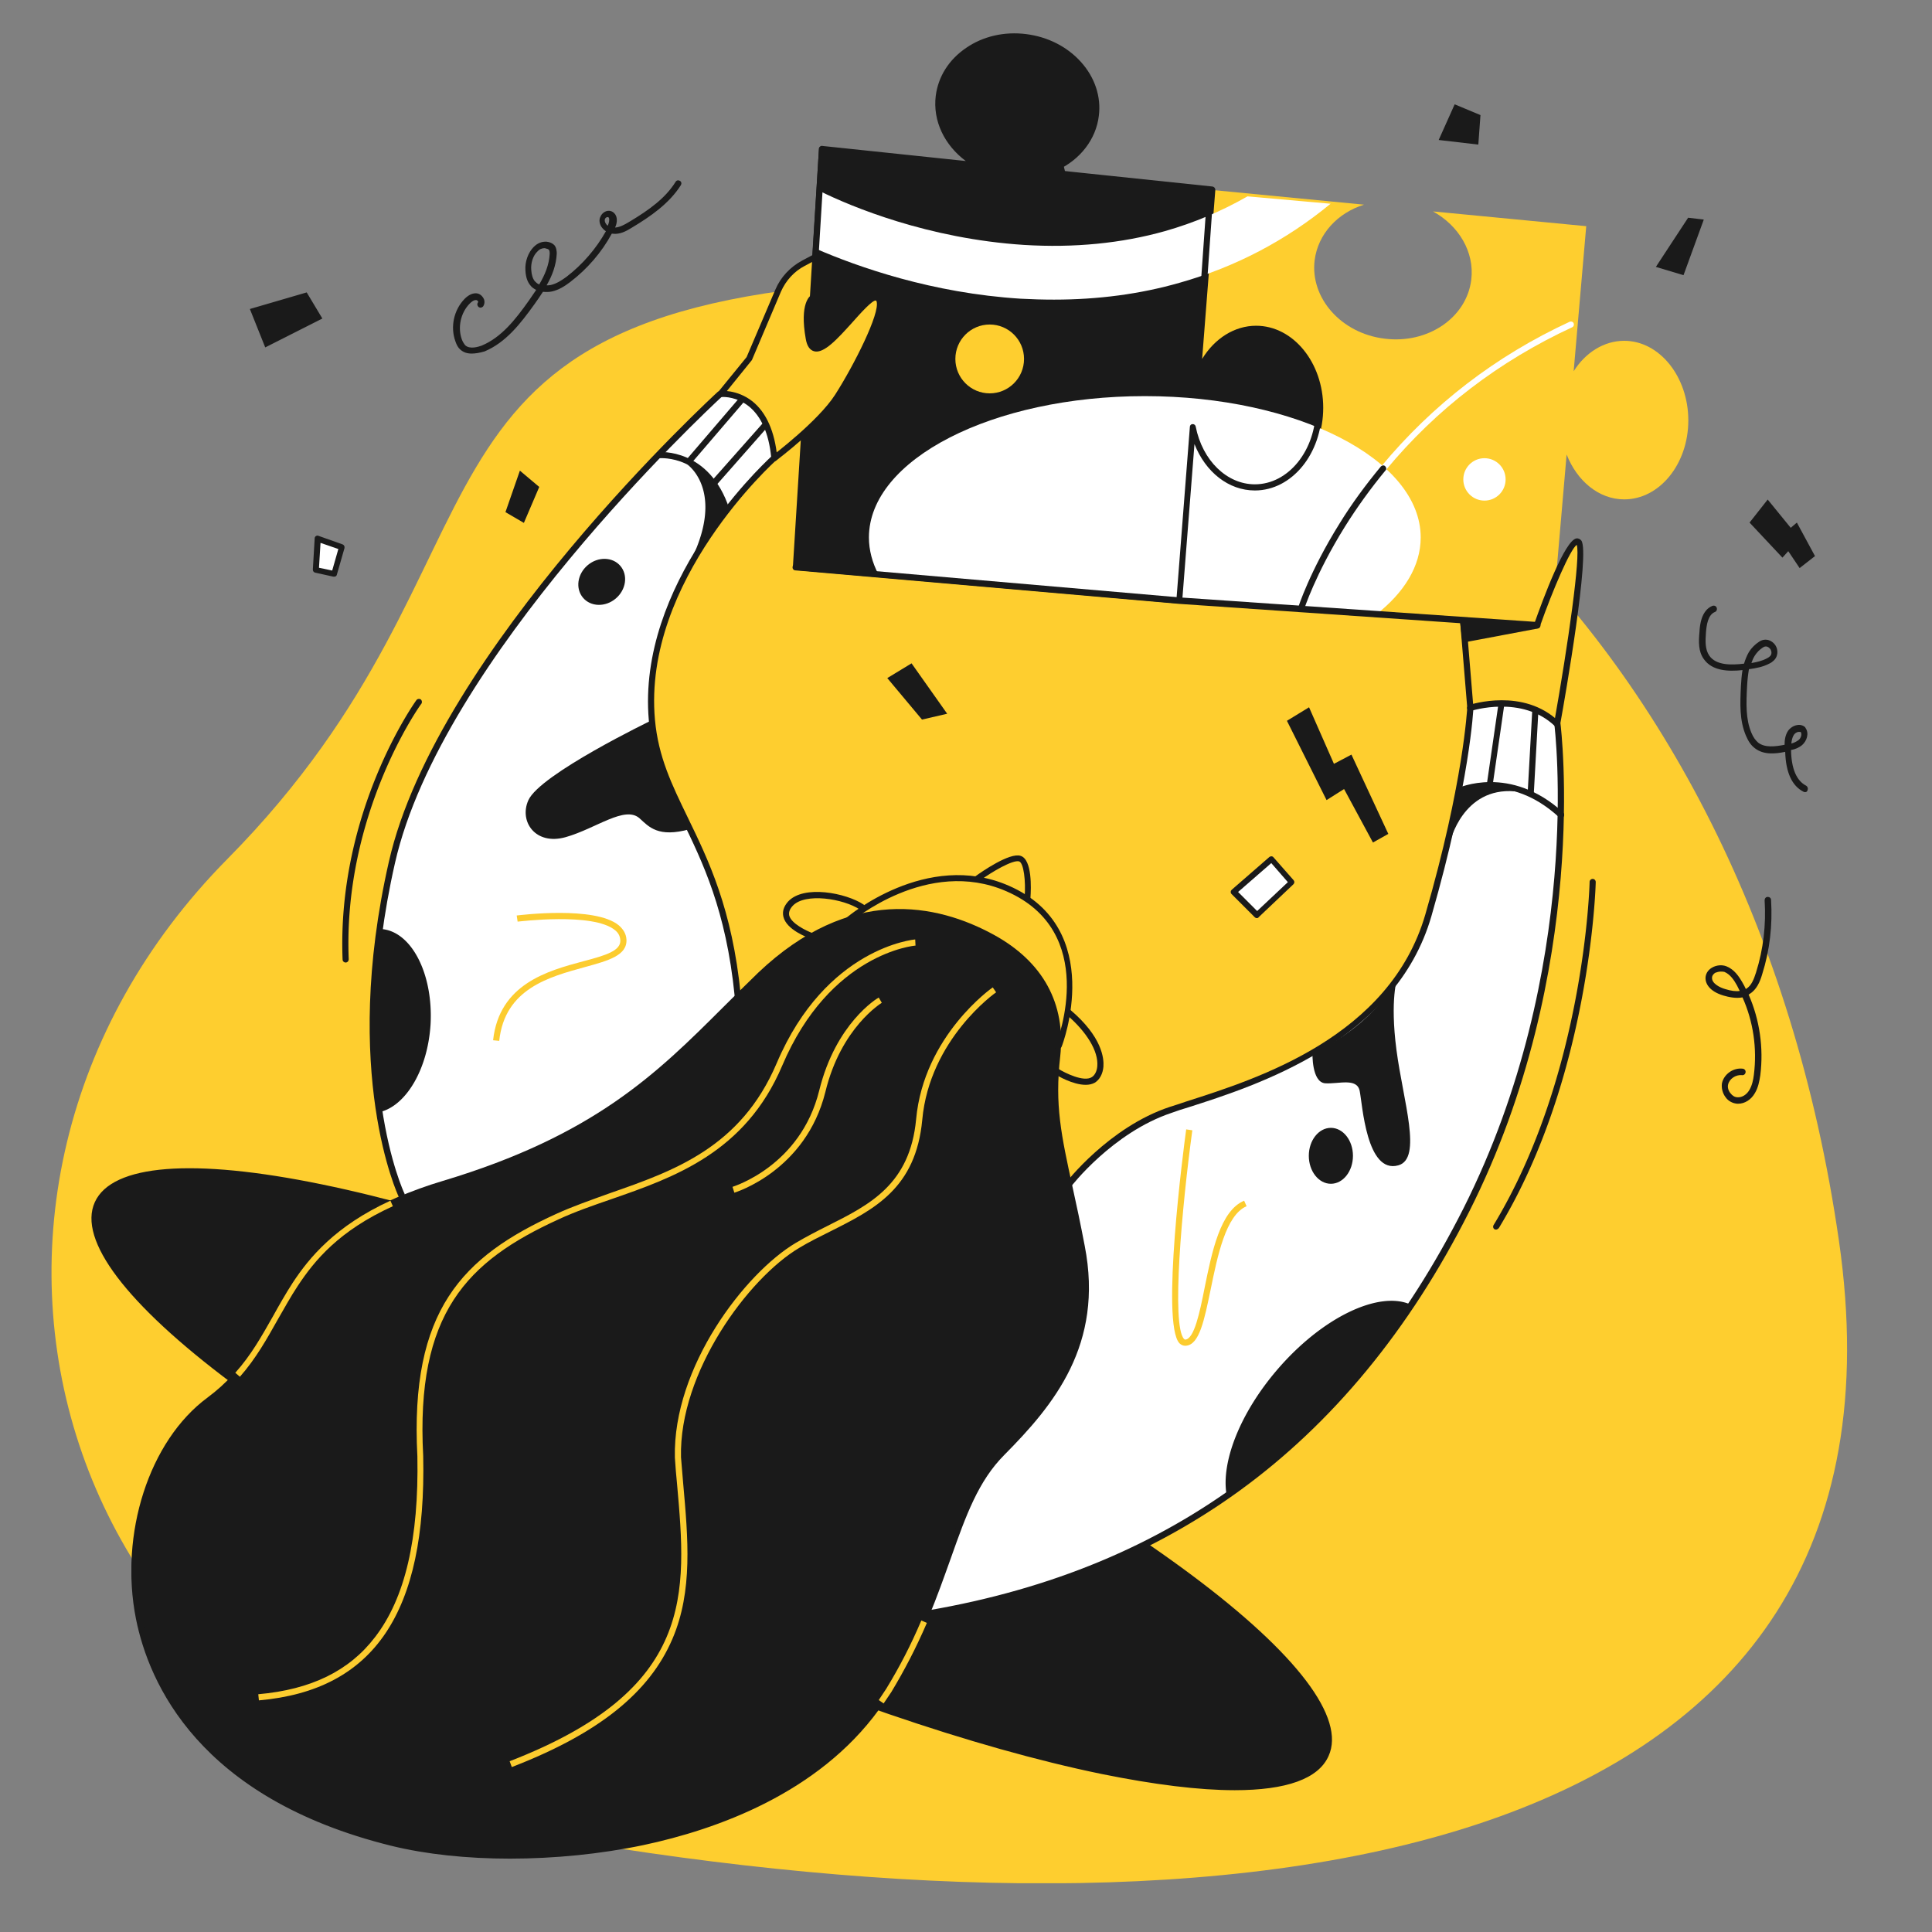 <svg xmlns="http://www.w3.org/2000/svg" viewBox="0 0 1500 1500" width="1500" height="1500">
    <rect x="0" y="0" width="1500" height="1500" fill="#808080" stroke="none"/>
    <defs>
        <clipPath id="a">
            <path d="M0 0h584.3v521.2H0z"/>
        </clipPath>
    </defs>
    <g clip-path="url(#a)" transform="translate(40.0 218.0) rotate(0.0 697.0 622.0) scale(2.386 2.387) translate(-0.0 -0.0)">
        <path d="M173.8 508.2C-2 479.5-51.1 297.6 57.2 188.1 155.8 88.4 104.6 10.7 266.4.5c143.3-9 285.9 108.6 315.2 311.6 29.3 202.3-187.4 232-407.8 196.1z" style="fill:#fece2f"/>
    </g>
    <defs>
        <clipPath id="b">
            <path d="M0 0h509.5v325.2H0z"/>
        </clipPath>
    </defs>
    <g clip-path="url(#b)" transform="translate(194.0 81.0) rotate(0.0 607.5 388.0) scale(2.385 2.386) translate(-0.0 -0.0)">
        <ellipse transform="matrix(0.763 -0.646 0.646 0.763 -73.698 110.755)" cx="114.2" cy="155.9" rx="8" ry="7.1" style="fill:#1a1a1a"/>
        <ellipse transform="matrix(0.763 -0.646 0.646 0.763 56.683 290.647)" cx="424.7" cy="68" rx="8" ry="7.1" style="fill:#1a1a1a"/>
        <path d="M72.2 81.1c-1.5 0-2.7-.4-3.7-1.3-.7-.6-1.2-1.5-1.6-2.7-1.7-4.7-.5-10.2 3-13.8 1.3-1.3 2.6-1.9 3.9-1.8 1 .1 1.9.8 2.4 1.9.3.8.2 1.7-.3 2.4-.4.4-1 .5-1.5.1-.4-.4-.5-1-.1-1.5.1-.1 0-.2 0-.2-.1-.3-.4-.5-.6-.5-.8-.1-1.6.6-2.2 1.2-2.9 3-3.9 7.7-2.5 11.6.3.8.7 1.4 1.1 1.9 1.5 1.4 4.3.5 5.4.1 6.4-2.7 10.9-8.4 15.3-14.6.8-1.2 1.6-2.3 2.4-3.5-.7-.4-1.4-.8-1.9-1.5-1-1.2-1.5-2.8-1.6-4.9-.2-2.8.9-5.8 2.7-7.6 1.2-1.2 2.6-1.8 4.2-1.7 1 .1 1.9.5 2.5 1.1.7.8.8 2 .8 2.8-.2 3.7-1.4 7-3.3 10.3.4 0 .8 0 1.3-.1 1.9-.4 3.7-1.6 5.2-2.7 5.2-4 9.6-9.1 12.8-14.8-.6-.4-1.1-.9-1.5-1.5-.6-1-.8-2.2-.3-3.2.5-1.3 2.1-2.4 3.6-1.8.7.3 1.2.8 1.5 1.5.5 1.2.2 2.7-.3 3.8 1.5-.1 3-.9 4.5-1.8 6.7-4 11.9-7.8 15.2-13.1.3-.5.9-.6 1.4-.3.5.3.6.9.3 1.4-3.8 6-9.9 10.2-15.9 13.8-1.9 1.2-4 2.3-6.3 2h-.3c-3.3 6.1-8 11.5-13.5 15.7-1.7 1.3-3.7 2.6-6 3.1-1 .2-1.9.2-2.9.1-.9 1.4-1.8 2.7-2.8 4.1-4.6 6.4-9.3 12.4-16.2 15.3-1.7.5-3.1.7-4.2.7zM96 46.8c-.9 0-1.7.3-2.4 1.1-1.4 1.3-2.2 3.7-2 6 .1 1.6.5 2.9 1.2 3.7.4.4.8.8 1.4 1 1.9-3.2 3.2-6.4 3.4-9.9 0-.5 0-1.1-.3-1.4-.2-.2-.5-.3-1-.4-.2-.1-.3-.1-.3-.1zm20.4-10.1c-.3 0-.7.3-.8.6-.2.5 0 1 .2 1.4.2.3.4.6.7.8.4-.9.6-1.9.4-2.5-.1-.2-.2-.3-.3-.3h-.2zm389.9 187.1c-.2 0-.3 0-.5-.1-3.8-1.9-5.8-6.3-6-13-3.4.7-7.1 1-9.9-1.2-1.2-.9-2.1-2.2-2.9-4.1-2.1-5-1.9-10.3-1.6-16.3.1-1.5.2-3.2.5-5-4.6.5-9.9.3-12.6-3.6-1.8-2.5-1.7-5.6-1.4-8.9.1-1.9.5-6.9 4.2-8.4.5-.2 1.2 0 1.4.6.2.5 0 1.2-.6 1.4-2.2.9-2.7 4.1-2.9 6.7-.2 2.8-.3 5.5 1.1 7.5 2.2 3.2 7.2 3.1 11.3 2.6.4-1.3.9-2.6 1.6-3.8.8-1.3 2-2.5 3.4-3.4 2.1-1.3 4.2-.3 5.2 1.2s1 3.9-.9 5.3c-.3.3-.7.5-1.1.7-2.1 1.1-4.4 1.5-6.6 1.8-.3 1.7-.5 3.5-.6 5.4-.3 5.7-.5 10.8 1.4 15.3.6 1.5 1.4 2.5 2.2 3.2 2.2 1.7 5.5 1.3 8.6.7 0-1.5.2-3.1 1.1-4.5.7-1 1.8-1.7 2.9-1.9.9-.2 1.9 0 2.6.6.1.1.2.2.2.3 1.3 1.8.4 4.3-1.1 5.6-1.1.9-2.4 1.4-3.6 1.6.1 6.1 1.8 10 4.9 11.6.5.3.7.9.5 1.4-.1.5-.4.7-.8.7zm-1.9-19.6h-.3c-.6.1-1.2.5-1.5 1-.5.8-.7 1.8-.8 2.8.8-.2 1.6-.6 2.3-1.1.8-.6 1.2-1.8.8-2.6-.1-.1-.3-.1-.5-.1zm-10.9-27.8c-.3 0-.6.1-.9.3-1.1.7-2 1.6-2.7 2.7-.5.8-.8 1.5-1.1 2.4 1.8-.3 3.5-.7 5-1.5.3-.2.6-.3.8-.5 1-.7.8-1.8.4-2.5-.4-.5-.9-.9-1.5-.9zm-9 148.8h-.3c-1.4-.1-2.9-.8-3.8-2.1-1-1.3-1.4-3-1.2-4.5.6-3 3.7-5.2 6.8-4.8.6.1 1 .6.9 1.2-.1.6-.6 1-1.2.9-2-.2-4.1 1.2-4.5 3.1-.2.9.1 2 .8 2.8.6.8 1.4 1.3 2.3 1.3 1.4.1 2.9-.8 3.8-2.3.9-1.5 1.3-3.3 1.5-5 1.1-8.6-.2-17.4-3.7-25.2-2.2.4-4.5-.1-6.2-.6-4.7-1.4-6.1-4.1-5.8-6.2.2-1.2.9-2.2 2.1-2.9 1.4-.8 3.2-1 4.7-.4 2.5 1 4 3.2 5.2 5.3.4.7.8 1.4 1.1 2.1 0 0 .1 0 .1-.1 1.7-1 2.5-3.1 3.2-5.3 2.4-7.6 3.3-15.5 2.8-23.5 0-.6.4-1.1 1-1.1s1.1.4 1.1 1c.5 8.2-.4 16.3-2.9 24.2-.7 2.4-1.8 5-4.1 6.4-.1.1-.2.1-.3.2 3.6 8.2 4.9 17.3 3.8 26.2-.3 2-.7 4.1-1.8 5.9-1.2 2.1-3.3 3.4-5.4 3.4zm-5.7-43c-.6 0-1.3.2-1.8.4-.4.3-.9.7-1 1.4-.3 2 2.5 3.4 4.3 3.9 1.9.6 3.5.8 4.7.6l-.9-1.8c-1-1.8-2.2-3.6-4.1-4.4-.4-.1-.8-.1-1.2-.1zM292.8 76l-.2-.2c-1-1-1.6-2.5-1.5-4.1.1-1.7.9-3.2 2.1-4.1 2.4-1.8 6.2-1.5 8.3.9.4.4.3 1.1-.1 1.5-.4.4-1.1.4-1.5-.1-1.4-1.5-3.9-1.8-5.5-.6-.7.6-1.2 1.5-1.3 2.6-.1 1 .3 1.9.9 2.5 1 1 2.7 1.3 4.3.8 1.7-.5 3.1-1.6 4.4-2.8 6.5-5.7 11.3-13.2 13.9-21.4-1.9-1.1-3.3-3.1-4.3-4.6-2.6-4.2-1.8-7.1-.2-8.5.9-.8 2.2-1.1 3.5-.8 1.6.3 3.1 1.4 3.8 2.9 1.2 2.4.9 5.1.4 7.4l-.6 2.4h.1c2 .3 4-.7 5.9-1.9 6.8-4.2 12.7-9.5 17.6-15.8.4-.4 1-.5 1.5-.2.4.4.5 1 .2 1.5-5 6.5-11.1 12-18.1 16.3-2.1 1.3-4.7 2.6-7.3 2.1-.1 0-.2-.1-.4-.1-2.7 8.5-7.7 16.3-14.5 22.2-1.5 1.3-3.2 2.6-5.2 3.2-2.2.7-4.7.2-6.2-1.1zM317 40c-.5-.4-1-.7-1.6-.8-.5-.1-1.2-.1-1.7.4-1.5 1.3-.3 4.2.6 5.8 1 1.7 2.1 2.9 3.1 3.6.2-.6.3-1.3.5-1.9.4-2 .7-4.2-.2-6-.2-.6-.4-.9-.7-1.1zM0 66.6l5 12.5 18.6-9.4-5.1-8.5zm362.1 50.2 11 7.9 10.6-17.9-8.8-4.4z" style="fill:#1a1a1a"/>
        <path style="fill:#fff" d="m320.3 256.3 7.5 7.5 11.3-10.7-6.6-7.5z"/>
        <path d="M327.8 264.8c-.3 0-.5-.1-.7-.3l-7.5-7.5c-.2-.2-.3-.4-.3-.7s.1-.5.3-.7l12.3-10.7c.4-.3 1-.3 1.3.1l6.6 7.5c.3.4.3.9-.1 1.3l-11.3 10.7c-.1.2-.3.3-.6.3zm-6.1-8.5 6.2 6.2 10-9.4-5.4-6.2-10.8 9.4z" style="fill:#1a1a1a"/>
        <path style="fill:#fff" d="m187.6 81.8 6.9 8.1 12.2-9.7-6-8.1z"/>
        <path d="M194.4 90.9c-.3 0-.5-.1-.6-.3l-6.9-8.1c-.2-.2-.2-.5-.2-.7 0-.3.2-.5.4-.7l13.1-9.6c.4-.3 1-.2 1.3.2l6 8.1c.3.4.2 1-.2 1.3l-12.2 9.7c-.2 0-.4.1-.7.1zM189 82l5.7 6.7 10.7-8.6-4.9-6.6L189 82z" style="fill:#1a1a1a"/>
        <path style="fill:#fff" d="m21.5 151.5 5.9 1.3 2.6-8.7-7.9-2.8z"/>
        <path d="M27.4 153.7h-.2l-5.9-1.3c-.5-.1-.8-.5-.8-1l.6-10.2c0-.3.2-.6.4-.7.3-.2.6-.2.8-.1l7.9 2.8c.5.2.7.7.6 1.2l-2.5 8.7c-.1.4-.4.6-.9.6zm-4.9-2.9 4.3.9 2-7-5.8-2-.5 8.1z" style="fill:#1a1a1a"/>
        <path style="fill:#fff" d="m385.6 152.6 6 1.3 2.5-8.7-7.8-2.8z"/>
        <path d="M391.6 154.8h-.2l-5.9-1.3c-.5-.1-.8-.5-.8-1l.6-10.2c0-.3.2-.6.4-.7.3-.2.6-.2.8-.1l7.9 2.8c.5.2.7.7.6 1.2l-2.5 8.7c-.1.4-.5.6-.9.6zm-5-2.9 4.3.9 2-7-5.8-2-.5 8.1zM87.9 119.2l6.3 5.3-5 11.7-6-3.5zm192.9 12.7 6.3 5.3-5 11.7-6-3.5zm89.8 105.5-12-25.8-5.7 3-8.1-18.4-7.2 4.4 12.9 25.8 5.7-3.6 9.4 17.4zM218.4 34.3l28.2-3.2-1.1-6.4 20.1-1.9-2-8.2-28.5 4.1 1.6 6.6-19.4 3.4zm249.8 2.6 5.1.6-6.6 18.1-9-2.7zM392.2 0l8.4 3.5-.7 9.6-12.9-1.5zM207.5 186.7l7.9-4.8 11.6 16.4-8.2 1.9zm302-39.7-5.9-10.9-2 1.7-7.5-9.2-5.9 7.5 10.7 11.4 1.9-2.1 3.7 5.5zm-322-15.3 12-2.8-1.1-2.5 10.9-4.7-5.6-7.7-13.8 7.2 1.5 2.5-6.3 2.1z" style="fill:#1a1a1a"/>
    </g>
    <defs>
        <clipPath id="c">
            <path d="M0 0h404v203.5H0z"/>
        </clipPath>
    </defs>
    <g clip-path="url(#c)" transform="translate(71.0 907.0) rotate(0.0 481.5 241.5) scale(2.384 2.373) translate(-0.0 -0.0)">
        <ellipse transform="matrix(0.411 -0.911 0.911 0.411 26.178 244.01)" cx="202" cy="101.7" rx="49" ry="219.4" style="fill:#1a1a1a"/>
        <path d="M372.3 203.5c-11.6 0-26.1-1.8-43.3-5.3-41.6-8.6-94-26.7-147.5-50.8C128 123.2 79.8 95.8 45.7 70.3 11.4 44.5-4.5 23.5 1.1 11.1 6.7-1.3 33-3.4 75.1 5.3c41.6 8.6 94 26.7 147.5 50.8 53.5 24.1 101.7 51.5 135.7 77 34.4 25.8 50.2 46.8 44.6 59.2-3.3 7.5-13.8 11.2-30.6 11.2zM31.7 2C15.9 2 5.9 5.3 2.9 11.9c-5.1 11.3 10.9 32 44 56.8 33.9 25.4 82 52.7 135.3 76.8 53.4 24.1 105.6 42.1 147.1 50.7 40.5 8.4 66.6 6.7 71.7-4.6s-10.9-32-44-56.8c-33.9-25.4-82-52.7-135.3-76.8-53.3-24.1-105.5-42.1-147-50.7C57.6 3.8 43.1 2 31.7 2z" style="fill:#1a1a1a"/>
    </g>
    <defs>
        <clipPath id="d">
            <path d="M0 0h507.9v594H0z"/>
        </clipPath>
    </defs>
    <g clip-path="url(#d)" transform="translate(102.0 26.0) rotate(0.0 604.5 708.5) scale(2.38 2.386) translate(-0.0 -0.0)">
        <path d="M228.3 295.8s-20.4-5.5-13.4-12.6c7.1-7.2 24.4 1.4 24.4 1.4s20.2-13.1 36.7-9.6c0 0 11.6-7.4 13.9-6.5 2.2.9 2.5 12.6 2.5 12.6 18.4 12.4 13.2 37.8 13.2 37.8s14.7 10.2 10.2 19c-4.1 5.6-15.1 0-15.1 0l-72.4-42.1z" style="fill:#fece2f"/>
        <path d="M465.1 224.7s4 56.5-7.4 97.4c-11.3 40.9-29.3 86.3-69.9 127.5s-87.9 58.6-127.7 64.6c0 0-1.4-61.5 13.7-88.9 15.1-27.4 31.6-50.4 31.6-50.4s15-17.5 29.1-23.2c14.2-5.7 41.9-9.8 65.5-30.2 23.8-20.5 25-43.5 25-43.5s11.3-43 11.8-58.5m0 0s13.7-6.6 28.3 5.2m-267.4 88.5s-1.4-22-13.4-49.1c-5.4-12.1-16.5-25.2-14.8-51 1.7-25.8 19.4-54.8 40.1-74.9s-2-21.3-17.1-20.7c0 0-25.1 23.8-42.6 44s-50.2 56.7-65 108.3 0 101.4 3.1 108.3c3.1 6.9 53.2 9.1 78.7-13.5s29.3-42.5 29.3-42.5l1.7-8.9z" style="fill:#fff"/>
        <path d="M181.3 140.2s15.7 10.5-3.9 40.1l16.8-25c0-.1-4.4-12.1-12.9-15.1zM81.4 291.4h-1c-3.3 22.6-1.7 43.7.9 59.5 8.4-2.2 15.4-13.9 16.3-28.5.9-16.5-6.3-30.4-16.2-31zm363.8 97.8c-.2 0-.4 0-.5-.1-.5-.3-.6-.9-.3-1.4 29.7-48.9 31.3-111 31.3-111.6 0-.6.5-1 1-1 .6 0 1 .5 1 1 0 .6-1.6 63.2-31.6 112.6-.3.3-.6.5-.9.5zM69.9 302.3c-.5 0-1-.4-1-1-1.9-48.3 23.8-84 24.1-84.4.3-.4 1-.5 1.4-.2.4.3.5 1 .2 1.4-.3.3-25.6 35.6-23.7 83.1 0 .6-.4 1.1-1 1.1zm373.2-57.1h-.1c-.5-.1-.9-.6-.8-1.1l3.8-26.2c.1-.5.6-.9 1.1-.8.5.1.9.6.8 1.1l-3.8 26.2c-.1.4-.5.8-1 .8zm13.4 2.9c-.6 0-1-.5-1-1.1l1.5-26.9c0-.6.5-1 1.1-.9.6 0 1 .5.9 1.1l-1.5 26.9c0 .5-.5.9-1 .9zm-82.7 186.7c-12.3 14.3-18.4 30.3-16.5 40.8 10.4-7.4 20.7-16 30.5-26a245.4 245.4 0 0 0 29.5-36c-10.3-4.6-28.8 4.1-43.5 21.2z" style="fill:#1a1a1a"/>
        <ellipse cx="391.3" cy="365.2" rx="7.2" ry="9.1" style="fill:#1a1a1a"/>
        <path d="m433.8 246.2-3.6 16.8s4.1-17.8 21.1-16.4c0 .1-1.9-2.9-17.5-.4zM281 294.1c-22.1-12-49.1-12.8-75.6 12.3-26.4 25-44.9 50.5-103.4 68-5.3 1.6-10 3.3-14.2 5.1-18.5 7.8-27.7 17.5-34.3 27.5-6.7 10-10.8 20.6-19.4 30-2.4 2.7-5.2 5.2-8.6 7.7-35.9 26.5-44.4 118.3 59.5 144 42.3 10.5 123.5 3.4 158.2-43.9 1.3-1.8 2.6-3.7 3.8-5.7 5.2-8.5 9.1-16.6 12.3-24.2 9.6-22.7 12.6-40.9 25-53.3 16.5-16.5 32.1-35.9 26-67.1s-10.4-41.1-8-61.9c1.6-14.9-3.9-29.1-21.3-38.5z" style="fill:#1a1a1a"/>
        <path d="M123.5 593.9c-14 0-27.4-1.4-38.8-4.2-62.7-15.5-79-52.9-83.2-73.8-5.5-27.7 4.3-58 23.3-72 3.1-2.3 5.9-4.8 8.4-7.6 5.5-6 9-12.3 12.8-19 2-3.6 4.1-7.3 6.5-11 6-9 14.8-19.4 34.7-27.8 4.4-1.8 9.2-3.6 14.3-5.1 49.5-14.8 69.9-35 91.5-56.5 3.7-3.7 7.6-7.5 11.5-11.3 30-28.4 58.3-22.4 76.7-12.4 16.2 8.8 23.7 22.5 21.8 39.7-1.8 15.8.3 25.4 4.1 42.8 1.2 5.4 2.5 11.5 3.9 18.8 6.3 32.2-10.2 51.9-26.2 68-8.5 8.5-12.5 19.6-17.5 33.7-2.2 6.1-4.4 12.4-7.3 19.3-3.7 8.8-7.7 16.7-12.4 24.3-1.2 1.9-2.5 3.9-3.8 5.7-19.8 27.1-52.7 38.9-76.8 44-13.9 2.9-29 4.4-43.5 4.4zM250.9 287c-13.6 0-28.9 5.1-44.8 20.1-4 3.7-7.8 7.6-11.5 11.2-21.8 21.6-42.3 42.1-92.3 57-5.1 1.5-9.8 3.2-14.1 5-19.5 8.2-28 18.3-33.8 27.1-2.4 3.6-4.4 7.3-6.5 10.9-3.7 6.5-7.4 13.3-13.1 19.4-2.7 2.9-5.5 5.5-8.7 7.8-18.4 13.6-27.9 43-22.6 70 4.1 20.4 20.1 57 81.7 72.2 44.5 11 123.8 2 157.1-43.5 1.3-1.8 2.6-3.7 3.7-5.6 4.6-7.5 8.6-15.4 12.3-24 2.9-6.8 5.1-13.1 7.3-19.2 4.9-13.7 9.1-25.6 17.9-34.4 15.7-15.7 31.8-35 25.7-66.2-1.4-7.3-2.8-13.4-3.9-18.7-3.8-17.6-5.9-27.3-4.1-43.4 1.9-16.6-5.1-29.3-20.7-37.7-8.1-4.4-18.3-8-29.6-8z" style="fill:#1a1a1a"/>
        <path d="m35.4 437.1-1.5-1.3c5.2-5.8 8.6-11.9 12.3-18.4 2-3.6 4.1-7.3 6.5-11 5.3-8 13.7-18.3 31.8-26.6l.8 1.8c-17.6 8-25.5 17.6-31 25.9-2.4 3.6-4.4 7.3-6.5 10.9-3.5 6.2-7.1 12.7-12.4 18.7z" style="fill:#fccc2f"/>
        <path d="M302.7 330.2c-.1 0-.2 0-.4-.1-.5-.2-.8-.8-.6-1.3.6-1.5 14-36.6-16.3-49.7-25.8-11.2-50.5 9.9-50.8 10.1-.4.4-1 .3-1.4-.1-.4-.4-.3-1 .1-1.4.3-.2 26-22.1 52.9-10.4 32 13.9 17.5 51.9 17.3 52.3-.1.4-.4.6-.8.6z" style="fill:#1a1a1a"/>
        <path d="M292.4 282.1c-.1 0-.1 0 0 0-.6 0-1-.5-1-1.1.4-5.2-.3-11.1-1.8-11.6-2-.6-8.8 3.3-13 6.4-.4.3-1.1.2-1.4-.2-.3-.4-.2-1.1.2-1.4 1.8-1.3 11.1-7.8 14.7-6.6 3.8 1.2 3.4 10.7 3.2 13.6 0 .5-.4.9-.9.9zm18.9 60c-4.2 0-9.3-3-10-3.5-.5-.3-.6-.9-.3-1.4.3-.5.9-.6 1.4-.3 2.1 1.3 8.3 4.4 10.9 2.7 1-.6 1.7-2 1.8-3.6.4-4.8-3.4-11.1-10.1-16.8-.4-.4-.5-1-.1-1.4.4-.4 1-.5 1.4-.1 10.4 8.8 11 15.8 10.8 18.5-.2 2.3-1.2 4.2-2.8 5.2-.9.5-1.9.7-3 .7zm-89.5-47.5c-.1 0-.2 0-.3-.1-.8-.3-7.8-2.8-8.8-7.1-.4-1.7.1-3.3 1.5-4.9 5.1-5.6 19-2.8 24.6.9.5.3.6.9.3 1.4-.3.5-.9.6-1.4.3-5.4-3.6-18-5.6-22-1.2-1 1.1-1.3 2.1-1.1 3.1.7 2.7 5.7 5 7.5 5.7.5.2.8.8.6 1.3-.1.3-.5.6-.9.6zm-27.6-138.4c-.4 0-.8-.3-1-.7-6-18.5-20.4-17.3-21-17.3-.5 0-1-.3-1.1-.9-.1-.5.3-1 .9-1.1.2 0 16.6-1.4 23.1 18.6.2.5-.1 1.1-.6 1.3-.1.1-.2.1-.3.1zm66 358.9c-.5 0-.9-.3-1-.8-.1-.5.3-1.1.8-1.2 79.8-13.7 136.9-56.5 174.5-130.7 39.5-78.2 29.8-156.8 29.7-157.6-.1-.5.3-1 .9-1.1.6-.1 1 .3 1.1.9.1.8 10 80.1-29.8 158.8-19.4 38.4-44.7 69-75.2 91-28.4 20.5-62.3 34.2-100.8 40.8-.1-.1-.2-.1-.2-.1z" style="fill:#1a1a1a"/>
        <path d="M305.5 375.8c-.2 0-.4-.1-.6-.2-.4-.3-.5-1-.2-1.4.1-.2 14.1-18.3 34-24.9 1.6-.5 3.5-1.1 5.5-1.8 23.2-7.4 66.3-21 77.9-60.8 12.6-43.3 13.6-67.1 13.7-67.3 0-.6.5-1 1-1 .6 0 1 .5 1 1 0 .2-1.1 24.2-13.7 67.8-11.8 40.8-57.3 55.2-79.2 62.2-2 .6-3.9 1.2-5.5 1.8-19.3 6.4-32.9 24-33 24.2-.3.3-.6.4-.9.4z" style="fill:#1a1a1a"/>
        <path d="M466.4 255.3c-.2 0-.5-.1-.7-.3-16.3-14.9-31.6-7.9-32.3-7.6-.5.2-1.1 0-1.3-.5-.2-.5 0-1.1.5-1.3.2-.1 17.2-7.9 34.5 7.9.4.4.4 1 .1 1.4-.3.3-.6.4-.8.4z" style="fill:#1a1a1a"/>
        <path d="m346.3 129-4.4 55.6 121.4 9 4.9-56.6c3.4 8.6 10.5 14.6 18.8 14.6 11.5 0 20.9-11.5 20.9-25.7S498.5 100 487 100c-6.7 0-12.7 3.9-16.5 9.9l4.1-47.2-50-4.8c8.4 4.6 13.6 13.2 12.5 22.2-1.5 12.4-14.2 21-28.3 19.2-14.1-1.7-24.3-13.2-22.8-25.5 1.1-8.6 7.5-15.4 16.1-18.1l-49.8-4.8-4.7 60.3" style="fill:#fece2f"/>
        <path d="M465.1 224.7s4.4-25.5 5.8-35c1.4-9.4 3.1-25 .2-23.6s-12.4 25.8-12.4 25.8l-24.2-.2 3 27.4s11.9-2.7 18.4 0c5.2 2.1 9.2 5.6 9.2 5.6z" style="fill:#fece2f"/>
        <path d="M465.1 225.7c-.2 0-.5-.1-.7-.3-10.8-10.3-27.2-5-27.3-5-.5.2-1.1-.1-1.3-.6-.2-.5.1-1.1.6-1.3.7-.2 17.7-5.7 29.3 5.4.4.4.4 1 0 1.4 0 .3-.3.4-.6.4z" style="fill:#1a1a1a"/>
        <path d="M465.1 225.7h-.2c-.5-.1-.9-.6-.8-1.2 4.6-25.8 8.7-54.6 7.4-58.1-2.1 1.4-7.8 14.6-12 26.5-.2.5-.8.8-1.3.6-.5-.2-.8-.8-.6-1.3 2.9-8.2 10-27.3 13.8-27.9.6-.1 1.2.2 1.6.7 2.9 3.9-5.2 50.5-6.9 59.8-.1.5-.5.9-1 .9zm-28.3-5.2c-.5 0-1-.4-1-.9l-2.3-27.8c0-.5.4-1 .9-1.1.5-.1 1 .4 1.1.9l2.3 27.8c.1.5-.4 1-1 1.1.1 0 0 0 0 0zm-51.5 111.3s-.3 9.4 4.1 9.8c4.4.3 10.4-1.9 11.3 2.5.9 4.4 2.2 27.1 12.6 24.2 7.9-2.2 1.6-20.8-.6-37.5s.3-23.6.3-23.6-6.6 14.9-27.7 24.6z" style="fill:#1a1a1a"/>
        <ellipse transform="matrix(0.763 -0.646 0.646 0.763 -78.934 141.48)" cx="153.5" cy="178.4" rx="8" ry="7.1" style="fill:#1a1a1a"/>
        <path d="M169.7 223.5s-36.4 17.5-40.2 26c-3.1 6.9 2.3 14.8 12.2 12 9.9-2.8 19.3-10.4 24.1-6.1 3 2.7 6 6.4 16.4 3.5 0 0-6.3-10.9-9-19.7s-3.5-15.7-3.5-15.7zM366.6 96.2c-8.4 0-15.7 6.1-19 15l4.7-60.3-55-5.7c9-2.6 15.9-9.5 17-18.4 1.5-12.4-8.7-23.8-22.8-25.5-14.1-1.7-26.8 6.9-28.3 19.2-1.1 9.2 4.3 18 13 22.5l-50.9-5.3-8.5 136 125.1 10.9 4.4-56.4c2.2 11.2 10.5 19.6 20.3 19.6 11.5 0 20.9-11.5 20.9-25.7 0-14.4-9.4-25.9-20.9-25.9z" style="fill:#1a1a1a"/>
        <path d="M341.9 185.5s-.1 0 0 0l-125.2-10.9c-.5 0-.9-.5-.9-1.1l8.5-136c0-.3.1-.5.4-.7.2-.2.5-.3.8-.2l46.7 4.9c-7-5.2-10.8-13.1-9.8-21.2.8-6.3 4.3-11.8 9.9-15.6C277.8.9 284.8-.7 291.9.2c7.1.9 13.4 4.1 17.9 9.1 4.5 5 6.6 11.3 5.8 17.5-.9 7.6-6.1 14.3-13.6 17.7l50.7 5.3c.5.1.9.5.9 1.1l-4.3 55c4.1-6.7 10.6-10.8 17.6-10.8 12.1 0 21.9 12 21.9 26.7s-9.8 26.7-21.9 26.7c-8.6 0-16.1-6-19.7-15.1l-4 51c0 .3-.1.5-.4.7-.4.3-.7.4-.9.4zm-124.1-12.8L341 183.4l4.3-55.4c0-.5.4-.9.9-.9s.9.3 1 .8c2.2 11.1 10.2 18.8 19.3 18.8 11 0 19.9-11.1 19.9-24.7s-8.9-24.7-19.9-24.7c-7.7 0-14.8 5.6-18.1 14.3-.2.5-.7.7-1.2.6-.5-.1-.8-.6-.8-1.1l4.6-59.3-54-5.6c-.5 0-.9-.4-.9-.9s.3-.9.7-1c8.9-2.5 15.3-9.4 16.3-17.6.7-5.7-1.2-11.4-5.3-16C303.9 6 298 3 291.4 2.2c-6.6-.8-13 .7-18.2 4.2-5.1 3.5-8.3 8.5-9 14.2-1.1 8.6 3.8 17 12.5 21.5.4.2.6.7.5 1.2-.1.5-.6.8-1.1.7l-49.9-5.2-8.4 133.9z" style="fill:#1a1a1a"/>
        <path d="M337.2 64.3c-14.2 4-29.7 5.5-46 4.5-31.2-2-56.3-12.4-66.8-17.6L223.2 70c13.9 6 38 14.5 66.9 16.3 3.7.2 7.3.3 10.9.3 14.3 0 28.1-1.8 41-5.5 18.1-5.1 34.6-13.7 49.2-25.7L364.1 53c-8.4 4.8-17.4 8.6-26.9 11.3zm83.4 99.7c0-25.4-40.3-46-90-46s-90 20.6-90 46c0 4.1 1.1 8.2 3.1 12l98.3 8.5 63.9 4.7c9.3-7.2 14.7-15.9 14.7-25.2z" style="fill:#fff"/>
        <path d="M408.4 142.5c-.2 0-.5-.1-.6-.2-.4-.4-.5-1-.1-1.4 16.7-20.1 37.4-36 61.5-47.1.5-.2 1.1 0 1.3.5.2.5 0 1.1-.5 1.3-23.8 11-44.3 26.6-60.8 46.5-.2.3-.5.4-.8.4z" style="fill:#fff"/>
        <path d="M341.9 185.5s-.1 0 0 0c-.6 0-1-.5-1-1.1l4.4-56.4c0-.5.4-.9.9-.9s.9.3 1 .8c2.2 11.1 10.2 18.8 19.3 18.8 11 0 19.9-11.1 19.9-24.7 0-.6.4-1 1-1s1 .4 1 1c0 14.7-9.8 26.7-21.9 26.7-8.6 0-16.1-6-19.7-15.1l-4 51c0 .5-.4.9-.9.9z" style="fill:#1a1a1a"/>
        <path d="M209.7 138.2s13.7-10.2 19.2-17.9 12.6-23 13.5-25c.9-2 3.1-8.2.9-9.3-2.2-1.1-11.5 9.8-11.5 9.8s-7.4 9.4-9.8 6c-2.4-3.5-1.7-10.2-1.7-10.2l1.9-5.5.7-12.6s-7.8 3-9.5 6.3c-1.7 3.3-8 16.7-8 16.7l-3.9 9.4-9.4 11.6s8.5-.6 12.1 5.4c3.6 5.8 5.5 15.3 5.5 15.3z" style="fill:#fece2f"/>
        <path d="M209.7 139.2c-.3 0-.6-.1-.8-.4-.3-.4-.2-1.1.2-1.4.1-.1 15-11.3 20.5-19.9 6.1-9.5 14.7-26.5 13.5-30.3-.1-.3-.2-.3-.2-.3-1.1-.3-5.2 4.3-7.7 7.1-4.8 5.3-9.3 10.3-12.5 9.4-1.4-.4-2.3-1.7-2.7-4-2.1-11.7 1.4-14 1.8-14.3.5-.3 1.1-.1 1.4.4.3.5.1 1.1-.4 1.4 0 0-2.6 2-.8 12.2.1.8.5 2.2 1.2 2.4 2 .6 6.9-4.9 10.5-8.8 4.9-5.5 7.9-8.6 10-7.6.4.2 1 .6 1.3 1.6 1.6 5.5-9.5 25.4-13.8 32-5.7 8.9-20.4 19.9-21 20.4-.1 0-.3.1-.5.1zM192 118.4c-.2 0-.4-.1-.6-.2-.4-.3-.5-1-.1-1.4l9.4-11.5 9.4-22c1.7-4 4.8-7.3 8.7-9.4l3.4-1.8c.5-.3 1.1-.1 1.3.4.3.5.1 1.1-.4 1.3l-3.4 1.8c-3.5 1.8-6.2 4.8-7.8 8.4l-9.4 22.1c0 .1-.1.2-.1.2l-9.4 11.6c-.4.4-.7.5-1 .5z" style="fill:#1a1a1a"/>
        <path d="M88.1 379.1c-.4 0-.7-.2-.9-.6-.2-.4-18.9-40.2-3.2-109 15.6-68.8 106.4-152.1 107.3-152.9.2-.1.3-.2.6-.3.2 0 5.6-.6 10.7 3.4 4.5 3.6 7.3 9.8 8.1 18.3 0 .3-.1.6-.3.8-.4.4-43.7 39.1-39.6 84.5 1.1 12.1 5.5 21.1 10.6 31.6 6.8 14 14.6 29.8 17.4 58.1.1.5-.3 1-.9 1.1-.5.1-1-.3-1.1-.9-2.8-28-10.5-43.6-17.2-57.4-5.2-10.6-9.7-19.8-10.8-32.3-3.9-44.1 35.6-81.8 39.9-85.8-.8-7.7-3.3-13.2-7.3-16.4-3.8-3-7.8-3.1-8.9-3-5.3 4.9-91.4 85.2-106.5 151.6-15.5 68.1 2.9 107.3 3.1 107.6.2.5 0 1.1-.5 1.3-.2.3-.3.3-.5.3z" style="fill:#1a1a1a"/>
        <path d="m245.4 543.4-1.6-1.1 2.4-3.6c4.3-7 8.1-14.3 11.5-22.3l1.8.8c-3.5 8.1-7.3 15.4-11.6 22.5-.8 1.2-1.7 2.5-2.5 3.7z" style="fill:#fccc2f"/>
        <path d="M458.5 193.6s0-.1 0 0l-116.7-8-125.2-10.9c-.5 0-1-.5-.9-1.1 0-.5.5-1 1.1-.9L342 183.5l116.6 8c.6 0 1 .5.9 1.1 0 .5-.4 1-1 1zM350 80.7c-.6 0-1-.5-1-1.1l1.6-22.6c0-.6.5-1 1.1-.9.6 0 1 .5.9 1.1L351 79.8c0 .5-.4.9-1 .9z" style="fill:#1a1a1a"/>
        <circle cx="280" cy="105.9" r="11.2" style="fill:#fece2f"/>
        <path d="M222.3 87.6c-.1 0-.1 0 0 0-.6 0-1-.5-1-1.1l3-48.9c0-.6.5-1 1.1-.9.6 0 1 .5.9 1.1l-3 48.9c-.1.5-.5.9-1 .9z" style="fill:#1a1a1a"/>
        <path d="m41.6 542.4-.2-2c17.2-1.5 29.7-7.6 38.1-18.6 9.8-12.7 14.3-32 13.8-58.8-2.5-47.6 14.7-65 45.3-78.9 5.5-2.5 11.3-4.5 17.4-6.7 21-7.3 42.8-14.9 54.5-42.3 16.1-37.8 45-40.3 45.2-40.3l.1 2c-.3 0-27.9 2.4-43.5 39.1-12 28.2-35.2 36.3-55.7 43.4-6.1 2.1-11.9 4.1-17.3 6.6-29.8 13.6-46.6 30.5-44.1 77 1.1 51-16 76.2-53.6 79.5zm82.5 21.7-.7-1.9c60.6-23.4 57.8-54.4 54.6-90.3-.3-2.8-.5-5.6-.7-8.5-.7-29.5 22.9-60.1 39.5-69.9 3.4-2 6.9-3.8 10.3-5.5 13.8-6.9 26.9-13.5 28.9-34.7 2.5-27.2 24.8-42.8 25-42.9l1.1 1.6c-.2.1-21.7 15.2-24.1 41.5-2.1 22.3-15.6 29.1-30 36.3-3.4 1.7-6.9 3.4-10.2 5.4-16.5 9.8-39.2 40.4-38.5 68.1.2 2.8.5 5.6.7 8.4 1.6 18 3.2 35.1-3.5 50.7-7.5 17.5-24.1 30.8-52.4 41.7z" style="fill:#fccc2f"/>
        <path d="m196.7 377.2-.6-1.9c.2-.1 22.2-6.7 28.3-31.4 5.4-21.8 18.8-29.9 19.4-30.2l1 1.7c-.1.1-13.3 8-18.4 29-6.4 25.7-29.4 32.7-29.7 32.8z" style="fill:#fccc2f"/>
        <path style="fill:#1a1a1a" d="m458.5 192.6-23.4 4.4-.6-5.3z"/>
        <path d="M435.1 198c-.2 0-.4-.1-.6-.2-.2-.2-.4-.4-.4-.7l-.6-5.2c0-.3.1-.6.3-.8.2-.2.5-.3.8-.3l24.1.8c.5 0 .9.4 1 .9 0 .5-.3 1-.8 1.1l-23.4 4.4h-.4zm.5-5.2.4 3 13.5-2.5-13.9-.5zM182.1 140c-.2 0-.5-.1-.7-.2-.4-.4-.5-1-.1-1.4l17.1-19.9c.4-.4 1-.5 1.4-.1.4.4.5 1 .1 1.4l-17.1 19.9c-.1.2-.4.3-.7.3zm7.9 7.4c-.2 0-.5-.1-.7-.3-.4-.4-.5-1-.1-1.4l16.7-18.8c.4-.4 1-.5 1.4-.1s.5 1 .1 1.4L190.8 147c-.2.3-.5.4-.8.4z" style="fill:#1a1a1a"/>
        <path d="M343.7 427c-.5 0-1.2-.2-1.8-.8-6.1-6.5 1.3-63.1 2.2-69.6l2 .3c-3.4 24.9-6.9 63.5-2.7 67.9.2.2.3.2.4.2 2.9-.2 4.7-8.7 6.3-16.8 2.4-11.8 5.1-25.1 12.9-28.4l.8 1.8c-6.8 2.9-9.5 16.3-11.7 27-2.1 10.1-3.7 18.1-8.1 18.4h-.3zM120 327.8l-2-.2c2-18.3 17.8-22.6 29.4-25.7 7.7-2 12.3-3.5 12.1-6.9-.1-1.3-.6-2.3-1.7-3.2-7.1-5.9-31.5-2.8-31.8-2.8l-.3-2c1-.1 25.5-3.2 33.3 3.2 1.5 1.3 2.4 2.8 2.5 4.6.3 5.2-5.9 6.9-13.6 9-11.6 3.2-26.1 7-27.9 24z" style="fill:#fccc2f"/>
        <circle cx="441.4" cy="145.1" r="6.9" style="fill:#fff"/>
        <path d="M381.6 188.2h-.3c-.5-.2-.8-.7-.7-1.3 0-.1 3.8-11.9 13.5-27.4 4-6.5 8.6-12.7 13.5-18.6.4-.4 1-.5 1.4-.1.4.4.5 1 .1 1.4-4.8 5.8-9.3 12-13.3 18.4-9.6 15.4-13.3 26.9-13.3 27-.1.3-.5.6-.9.6z" style="fill:#1a1a1a"/>
    </g>
</svg>